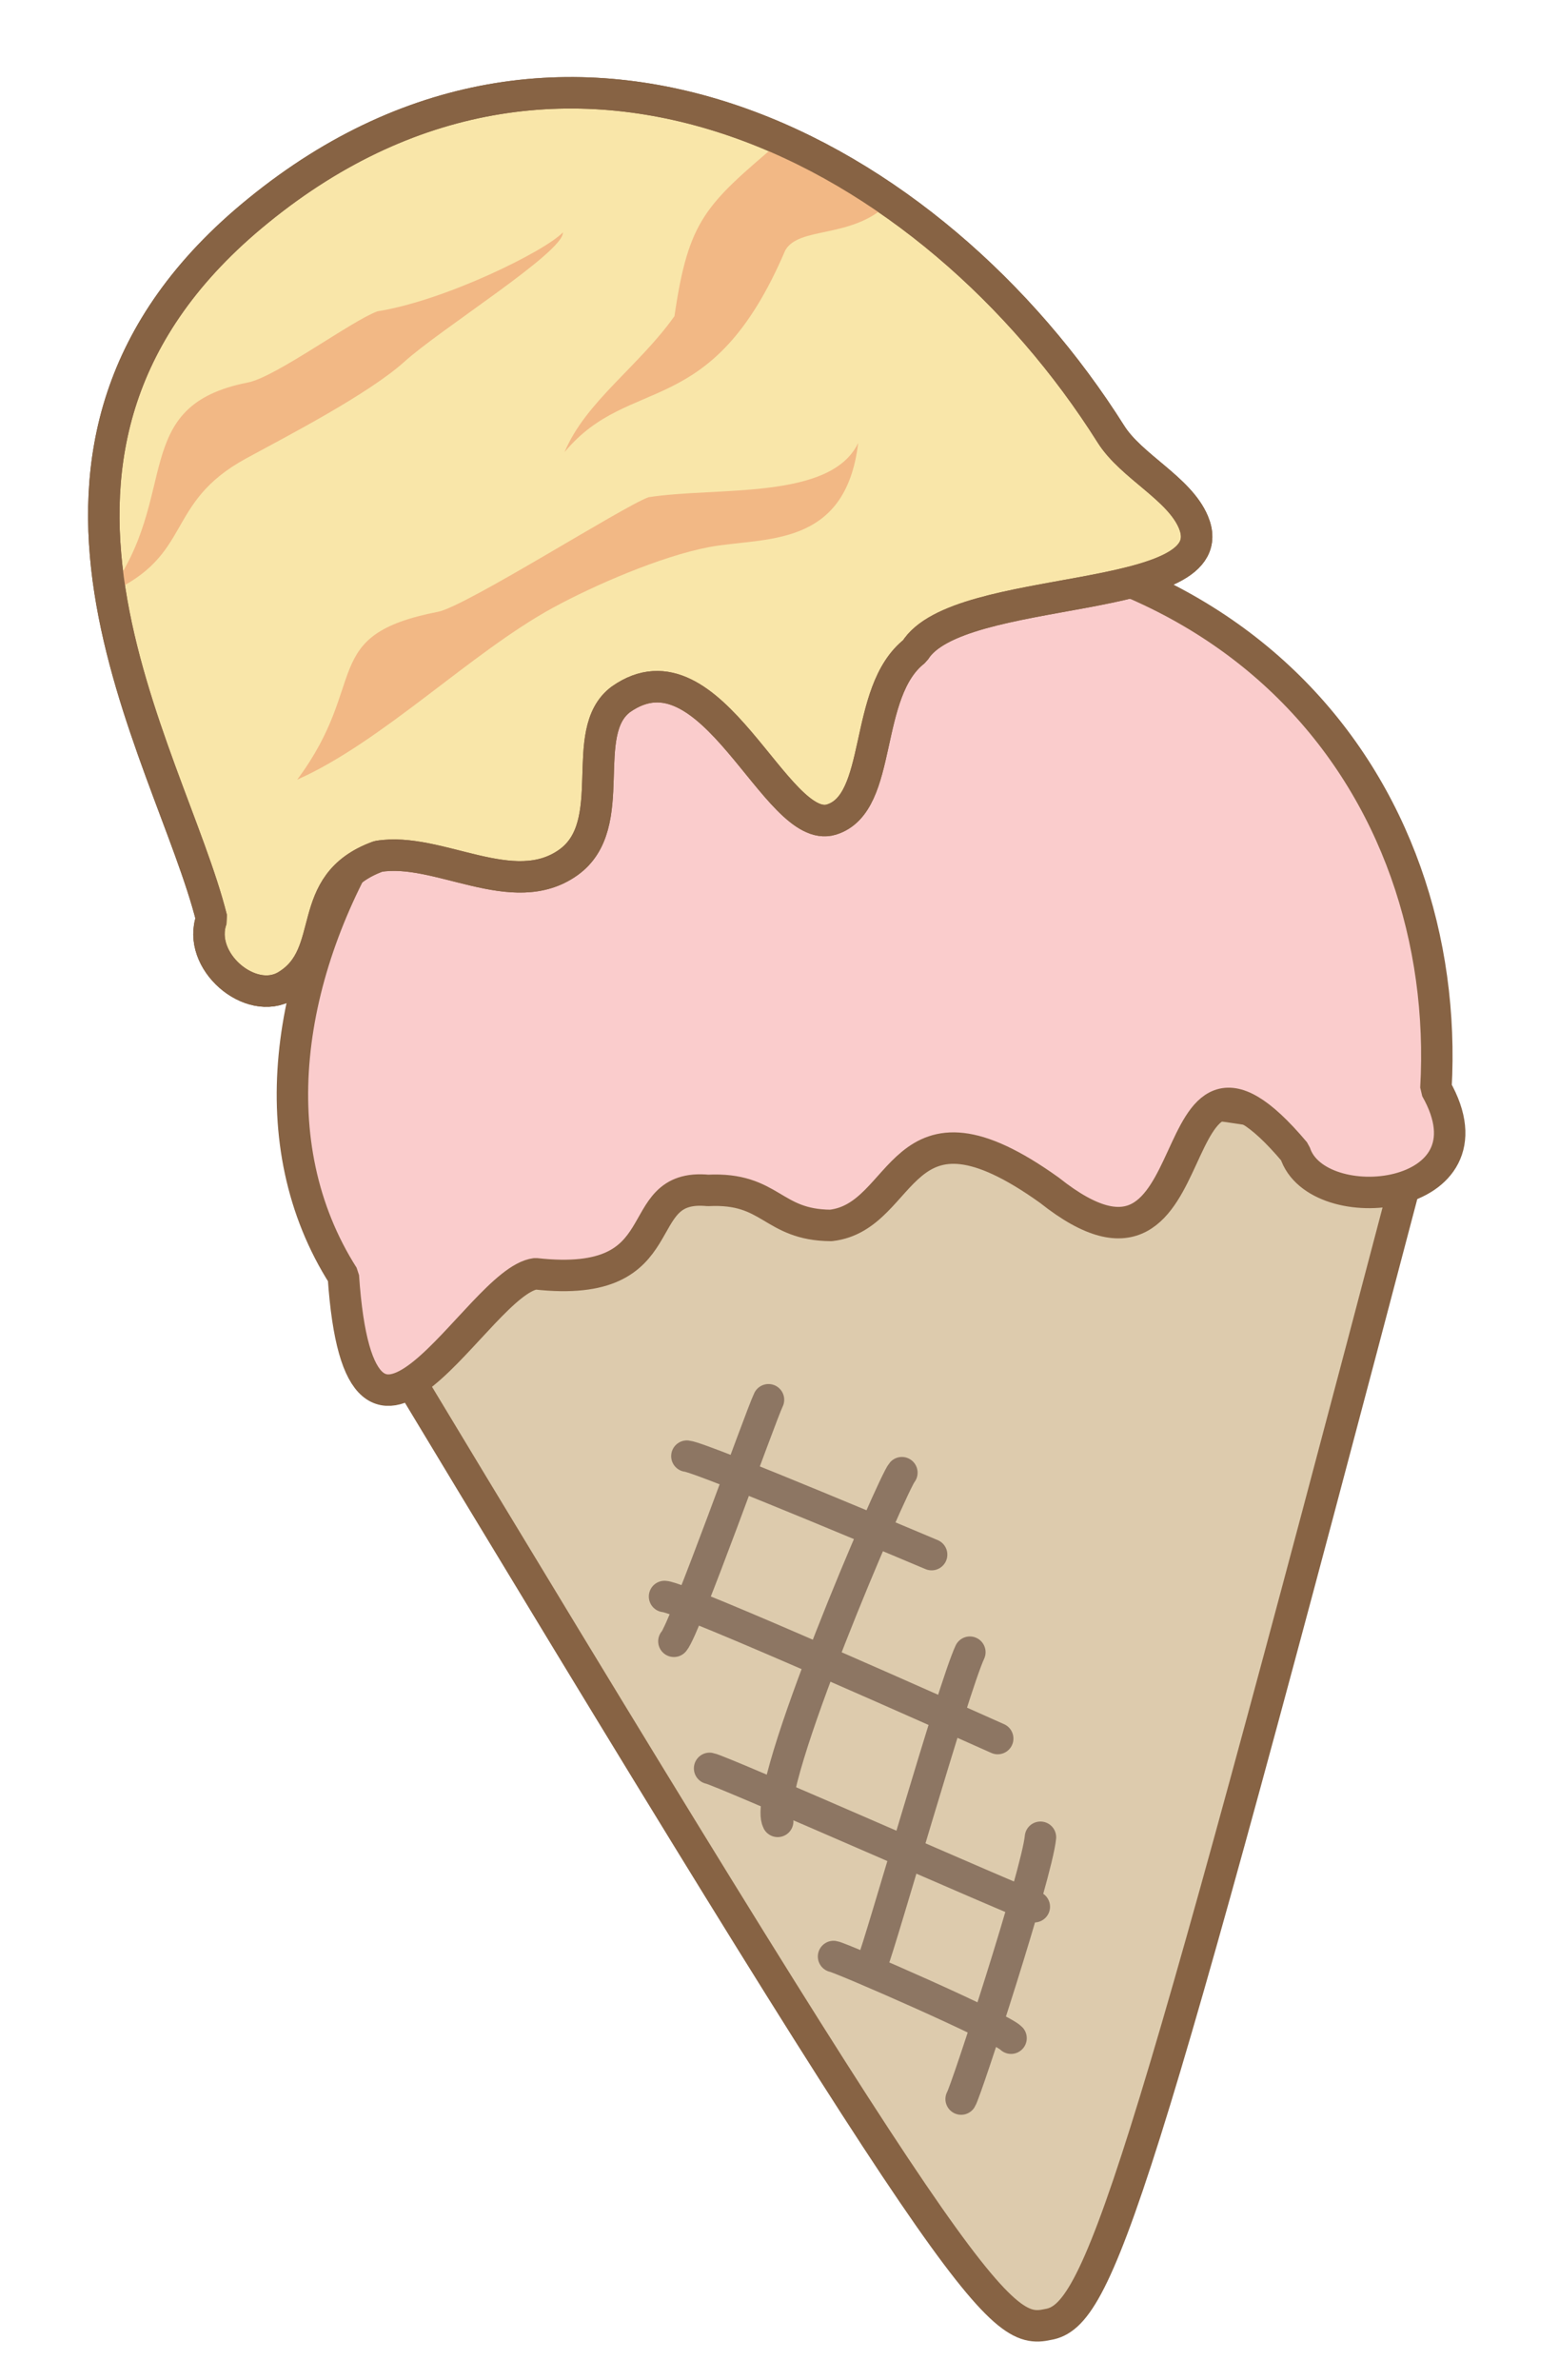 <?xml version="1.0" standalone="no"?>
<!DOCTYPE svg PUBLIC "-//W3C//DTD SVG 20010904//EN" "http://www.w3.org/TR/2001/REC-SVG-20010904/DTD/svg10.dtd">
<!-- Created using Krita: https://krita.org -->
<svg xmlns="http://www.w3.org/2000/svg" 
    xmlns:xlink="http://www.w3.org/1999/xlink"
    xmlns:krita="http://krita.org/namespaces/svg/krita"
    xmlns:sodipodi="http://sodipodi.sourceforge.net/DTD/sodipodi-0.dtd"
    width="744pt"
    height="1135pt"
    viewBox="0 0 744 1135">
<defs/>
<path id="shape0" transform="matrix(0.022 1 -1 0.022 672.03 520.606)" fill="#ddcbad" fill-rule="evenodd" stroke="#876344" stroke-width="15" stroke-linecap="square" stroke-linejoin="bevel" d="M93.713 498.47C571.721 224.511 588.682 208.937 583.892 184.74C580.481 160.493 527.875 141.238 35.332 0C-32.456 100.889 2.91 364.251 93.713 498.47Z" sodipodi:nodetypes="cccc"/><path id="shape1" transform="matrix(0.022 1 -1 0.022 366.748 667.566)" fill="#8d7663" fill-rule="evenodd" stroke="#8d7663" stroke-width="15" stroke-linecap="round" stroke-linejoin="bevel" d="M114.14 47.652C108.435 42.234 7.786 4.026 0 0" sodipodi:nodetypes="cc"/><path id="shape2" transform="matrix(0.022 1 -1 0.022 430.406 702.342)" fill="#8d7663" fill-rule="evenodd" stroke="#8d7663" stroke-width="15" stroke-linecap="round" stroke-linejoin="bevel" d="M164.905 62.894C149.056 70.558 4.309 4.169 0 0" sodipodi:nodetypes="cc"/><path id="shape3" transform="matrix(0.022 1 -1 0.022 462.844 787.947)" fill="#8d7663" fill-rule="evenodd" stroke="#8d7663" stroke-width="15" stroke-linecap="round" stroke-linejoin="bevel" d="M147.05 49.71C138.1 45.713 17.011 8.358 0 0" sodipodi:nodetypes="cc"/><path id="shape4" transform="matrix(0.022 1 -1 0.022 496.533 876.21)" fill="#8d7663" fill-rule="evenodd" stroke="#8d7663" stroke-width="15" stroke-linecap="round" stroke-linejoin="bevel" d="M123.958 40.577C120.503 38.177 17.44 2.052 0 0" sodipodi:nodetypes="cc"/><path id="shape5" transform="matrix(0.022 1 -1 0.022 492.077 839.976)" fill="#8d7663" fill-rule="evenodd" stroke="#8d7663" stroke-width="15" stroke-linecap="round" stroke-linejoin="bevel" d="M0 153.435C0.939 148.114 67.907 5.532 69.363 0" sodipodi:nodetypes="cc"/><path id="shape6" transform="matrix(0.022 1 -1 0.022 474.567 757.925)" fill="#8d7663" fill-rule="evenodd" stroke="#8d7663" stroke-width="15" stroke-linecap="round" stroke-linejoin="bevel" d="M0 157.429C0.517 149.206 63.495 16.28 71.213 0" sodipodi:nodetypes="cc"/><path id="shape7" transform="matrix(0.022 1 -1 0.022 443.534 691.9)" fill="#8d7663" fill-rule="evenodd" stroke="#8d7663" stroke-width="15" stroke-linecap="round" stroke-linejoin="bevel" d="M0 115.731C0.857 108.297 50.252 -1.555 49.516 0.017" sodipodi:nodetypes="cc"/><path id="shape01" transform="matrix(0.022 1 -1 0.022 481.605 931.24)" fill="#8d7663" fill-rule="evenodd" stroke="#8d7663" stroke-width="15" stroke-linecap="round" stroke-linejoin="bevel" d="M0 83.808C0.493 80.55 35.7 4.407 40.791 0" sodipodi:nodetypes="cc"/><path id="shape8" transform="matrix(0.022 1 -1 0.022 685.397 247.605)" fill="#facccc" fill-rule="evenodd" stroke="#876344" stroke-width="15" stroke-linecap="square" stroke-linejoin="bevel" d="M349.371 529.225C221.675 606.704 22.013 471.41 0.782 308.53C-11.839 92.203 130.415 -5.004 271.369 6.108C326.452 -23.659 333.291 64.548 300.34 74.025C217.086 141.016 382.224 111.638 315.837 191.508C262.299 262.923 327.008 259.413 330.303 296.164C329.49 324.414 311.466 324.069 312.322 354.396C307.808 392.939 359.546 368.113 350.243 437.535C353.17 465.432 470.69 523.7 349.371 529.225Z" sodipodi:nodetypes="ccccccccc"/><path id="shape9" transform="matrix(-0.144 0.99 -0.99 -0.144 595.504 88.885)" fill="#f9e6a9" fill-rule="evenodd" stroke="#876344" stroke-width="15" stroke-linecap="square" stroke-linejoin="bevel" d="M416.678 438.869C340.418 470.118 211.145 586.935 79.407 465.49C-62.089 335.635 5.527 150.775 126.287 47.624C140.139 35.791 147.115 11.679 162.136 2.654C199.952 -20.065 206.188 110.118 242.031 125.326C264.906 147.418 316.065 129.419 327.294 153.12C339.171 178.19 248.51 222.272 285.067 260.79C303.565 279.266 344.09 251.967 365.57 274.352C388.086 297.815 366.958 336.852 375.779 364.493C394.173 398.844 424.644 376.366 443.143 399.112C455.662 414.505 437.467 443.325 416.678 438.869Z" sodipodi:nodetypes="ccccccccccc"/><path id="shape02" transform="matrix(0.022 1 -1 0.022 268.62 110.835)" fill="#f2b885" fill-rule="evenodd" stroke-opacity="0" stroke="#000000" stroke-width="0" stroke-linecap="square" stroke-linejoin="bevel" d="M68.238 151.793C65.942 138.472 39.743 101.434 35.668 89.253C31.248 56.773 8.738 8.691 0 0.003C9.222 -0.508 45.066 59.919 60.153 77.151C75.271 94.871 94.293 133.836 104.395 153.413C124.985 193.31 149.939 179.194 167.234 220.471C121.52 184.782 78.143 209.259 68.238 151.793Z" sodipodi:nodetypes="ccccccc"/><path id="shape011" transform="matrix(0.022 1 -1 0.022 409.555 211.246)" fill="#f2b885" fill-rule="evenodd" stroke-opacity="0" stroke="#000000" stroke-width="0" stroke-linecap="square" stroke-linejoin="bevel" d="M76.066 202.151C73.77 188.83 27.763 112.804 23.688 100.623C19.269 68.143 27.22 13.751 0 0C50.598 7.18 43.743 46.191 48.099 72.343C51.964 95.333 65.116 127.496 75.218 147.073C95.808 186.97 137.325 229.849 154.62 271.126C108.906 235.437 85.971 259.617 76.066 202.151Z" sodipodi:nodetypes="ccccccc"/><path id="shape021" transform="matrix(0.022 1 -1 0.022 421.921 66.67)" fill="#f2b885" fill-rule="evenodd" stroke-opacity="0" stroke="#000000" stroke-width="0" stroke-linecap="square" stroke-linejoin="bevel" d="M0 49.933C12.231 26.607 19.851 5.577 31.653 0C46.771 17.72 40.429 41.635 51.691 48.33C133.155 85.238 108.656 123.652 145.504 155.691C121.734 145.14 105.364 119.28 81.862 101.846C35.887 94.142 29.128 85.749 0 49.933Z" sodipodi:nodetypes="cccccc"/><path id="shape91" transform="matrix(-0.144 0.99 -0.99 -0.144 595.504 88.885)" fill="none" stroke="#876344" stroke-width="15" stroke-linecap="square" stroke-linejoin="bevel" d="M416.678 438.869C340.418 470.118 211.145 586.935 79.407 465.49C-62.089 335.635 5.527 150.775 126.287 47.624C140.139 35.791 147.115 11.679 162.136 2.654C199.952 -20.065 206.188 110.118 242.031 125.326C264.906 147.418 316.065 129.419 327.294 153.12C339.171 178.19 248.51 222.272 285.067 260.79C303.565 279.266 344.09 251.967 365.57 274.352C388.086 297.815 366.958 336.852 375.779 364.493C394.173 398.844 424.644 376.366 443.143 399.112C455.662 414.505 437.467 443.325 416.678 438.869Z" sodipodi:nodetypes="ccccccccccc"/>
</svg>
